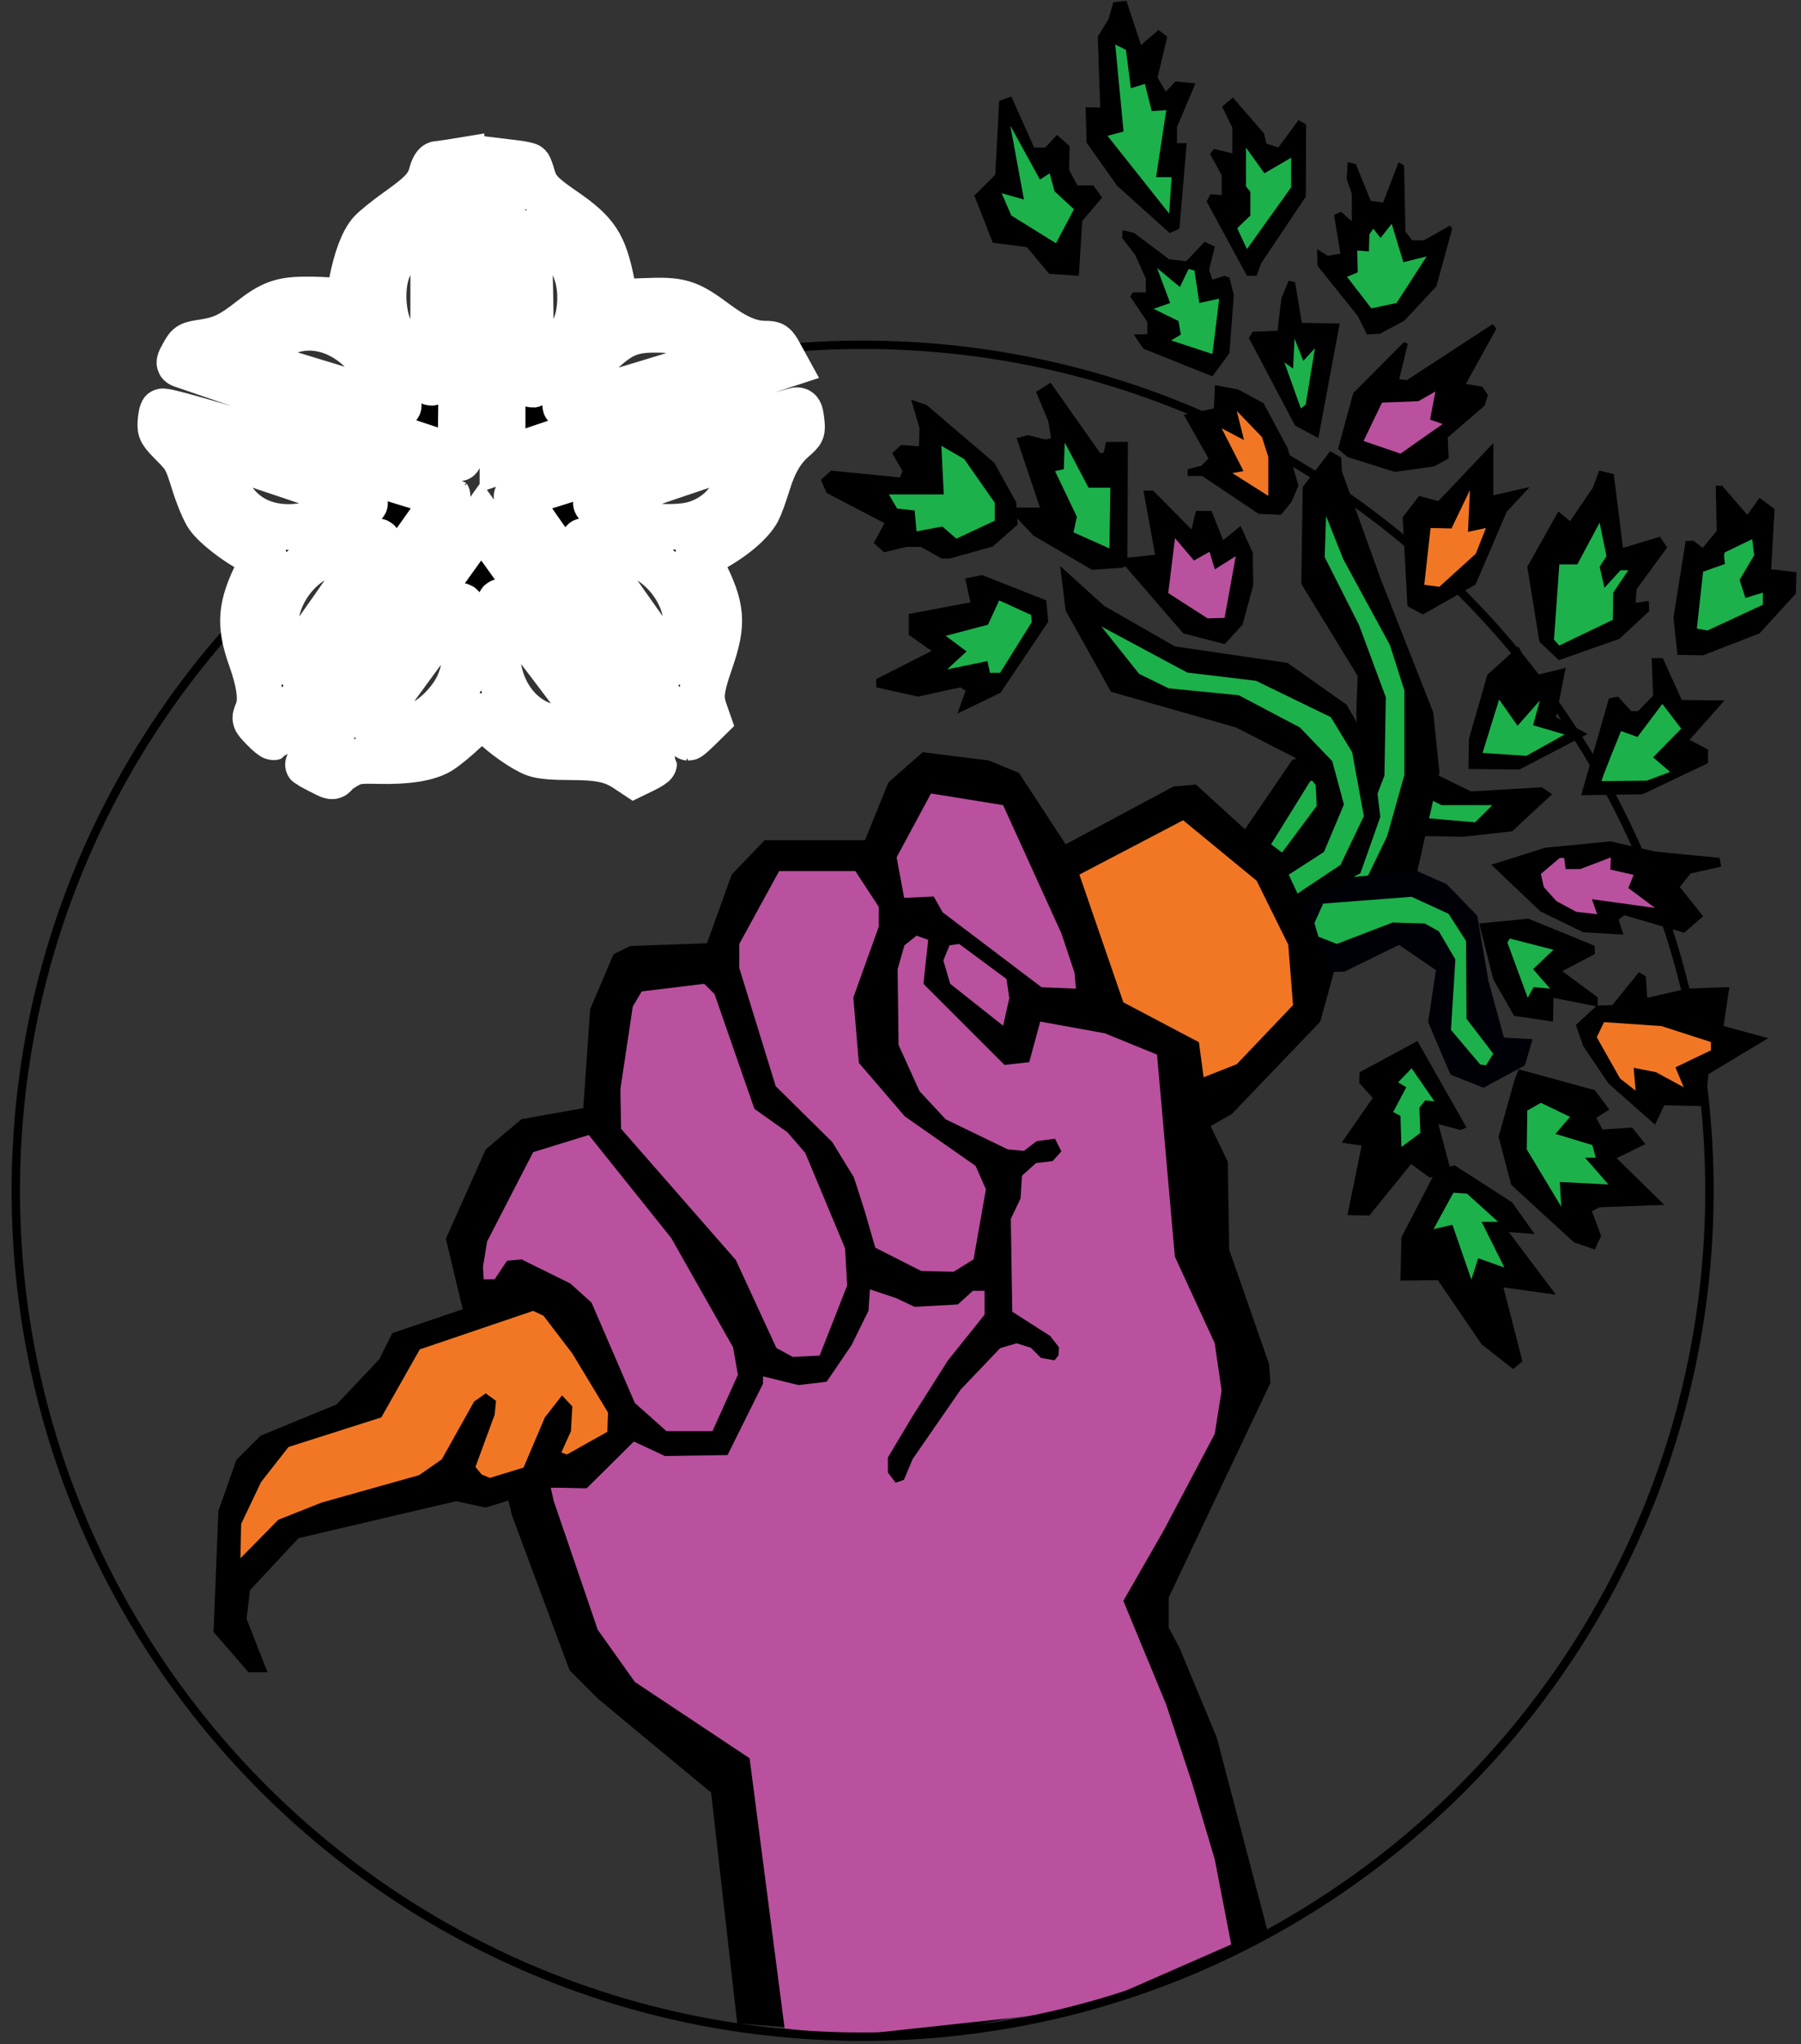 <?xml version="1.0" encoding="UTF-8" standalone="no"?>
<!DOCTYPE svg PUBLIC "-//W3C//DTD SVG 1.1//EN" "http://www.w3.org/Graphics/SVG/1.1/DTD/svg11.dtd">
<svg version="1.1" xmlns="http://www.w3.org/2000/svg" xmlns:xlink="http://www.w3.org/1999/xlink" preserveAspectRatio="xMidYMid meet" viewBox="0 0 393 446" width="393" height="446"><rect x="0" y="0" width="393" height="446" fill="#333333" stroke="none"/><defs><path d="M271.67 180.92L282.01 165.78L297.76 161.28L320.99 172.68L336.44 171.78L338.69 173.28L329.99 181.37L319.35 182.57L310.8 182.42L298.8 177.17L290.56 180.02L281.11 194.12L271.67 180.92Z" id="gbvVOjm0r"></path><path d="M277.36 184.22L279.76 186.02L287.56 175.52L297.61 173.13L311.4 178.52L321.89 179.42L325.64 175.67L314.55 175.67L299.1 167.88L285.91 170.43L277.36 184.22Z" id="agRFYoDzF"></path><path d="M287.26 209.56L309.15 190.67L314.1 168.48L312.75 155.43L301.35 126.5L292.81 102.81L292.66 99.81L290.26 98.46L284.26 106.26L283.96 127.4L296.26 147.49L295.96 155.58L296.86 170.73L292.66 184.67L279.76 193.97L287.26 209.56Z" id="f2zlGtC3aK"></path><path d="M289.36 112.55L293.11 122L303.3 140.74L306.45 150.64L306.45 169.08L302.7 182.42L298.06 192.02L285.31 201.91L283.36 196.66L295.06 187.52L302.1 169.23L302.4 152.13L296.56 136.39L289.06 121.55L289.36 112.55Z" id="k2Qxi2qpt"></path><path d="M289.48 212.1L293.4 211.99L305.28 206.16L313.34 211.67L311.64 223.02L316.52 234.47L323.73 237.33L332.74 232.45L334.43 226.73L328.18 226.41L324.79 214.01L322.35 199.8L315.67 192.91L309.2 190.05L291.07 191.74L283.44 195.24L281.74 200.86L284.39 208.28L289.48 212.1Z" id="c3PsojEBF"></path><path d="M324.26 232.45L325.85 229.91L320.01 222.28L319.91 205.31L316.09 199.38L308.03 195.67L288.74 197.15L286.83 201.39L287.68 204.36L291.71 205.95L303.9 201.28L310.9 201.5L313.97 203.19L317.58 209.34L316.62 224.71L322.98 232.24L324.26 232.45Z" id="a10cT5C7oc"></path><path d="M285.31 196.81L296.86 190.52L301.2 178.22L299.4 163.38L293.86 153.78L280.96 144.64L256.37 141.04L240.93 132.19L231.34 123.5L232.54 133.24L242.43 150.94L269.72 158.73L282.61 165.33L287.11 171.33L287.41 177.77L278.11 188.42L276.47 190.22L281.56 199.06L285.31 196.81Z" id="ag1P5AuA"></path><path d="M281.26 190.82L288.91 185.87L293.26 175.52L290.71 166.08L283.66 158.73L270.32 151.69L255.03 150.19L248.58 147.04L240.33 136.69L259.07 146.74L274.07 148.54L290.41 156.48L295.06 164.13L297.61 178.07L292.51 188.72L282.16 195.61L280.36 191.42L281.26 190.82Z" id="a3GrznQIx"></path><path d="M259.9 248.14L268.81 243.05L288.1 222.91L291.07 212.1L280.26 188.77L260.96 171.18L256.09 171.6L226.4 187.5L235.52 223.97L259.9 248.14Z" id="f3ALonrQAN"></path><path d="M232.39 192.47L258.17 178.97L274.22 192.17L281.11 206.11L282.16 219.3L269.87 232.2L259.97 236.1L240.18 220.5L232.39 192.47Z" id="bVOyJrSte"></path><path d="M160.87 441.5L155.17 391.12L130.58 370.73L124.29 364.44L111.69 330.55L97.3 270.28L105.99 250.79L113.79 244.19L127.28 241.79L128.78 220.2L133.88 208.21L137.48 206.41L154.27 205.81L159.67 190.82L166.87 183.32L188.76 183.32L193.85 170.73L201.35 164.13L215.74 165.93L222.34 168.63L232.54 184.22L235.53 190.82L245.13 218.7L261.62 227.4L264.02 245.39L267.92 253.49L268.22 272.68L276.91 297.57L277.21 301.77L255.03 348.54L255.03 355.14L257.42 359.64L265.52 379.13L276.62 421.41L251.73 433.7L200.45 444.5L160.87 441.5Z" id="c6DvjyUkvO"></path><path d="M105.54 279.13L107.94 279.13L110.64 275.08L113.79 274.78L124.44 280.03L129.08 284.22L138.53 306.11L145.43 312.26L155.47 312.26L161.02 299.97L159.97 293.97L146.48 270.13L128.48 247.64L116.34 251.39L106.29 270.88L105.39 276.43L105.54 279.13Z" id="c15rW01W7"></path><path d="M135.53 246.29L160.57 274.93L169.42 294.12L173.01 296.07L178.86 295.77L184.86 280.48L184.41 272.38L175.71 251.54L171.81 247.04L164.62 241.94L155.92 216.9L153.67 214.66L140.03 216.31L138.08 219.6L135.38 237.6L135.53 246.29Z" id="buZp8MaCQ"></path><path d="M170.01 190.07L161.32 205.96L161.32 211.21L169.27 237L181.6 249.17L186.32 256.87L188.61 263.98L191 272.23L201.05 277.33L208.1 277.48L212.44 274.78L215.14 259.48L212.89 254.39L197.45 243.59L187.41 231.9L186.21 217.65L191.75 202.21L191.75 197.86L186.66 190.07L170.01 190.07Z" id="a8E7V6QY9J"></path><path d="M197.3 195.91L195.65 187.07L203.15 173.13L218.89 175.67L231.64 203.71L234.48 212.26L234.78 215.71L227.29 215.41L205.7 199.06L203.75 195.61L197.3 195.91Z" id="m3x09RdfmE"></path><path d="M207.2 206.26L205.85 209.56L207.35 214.66L218.89 223.8L220.24 217.8L219.64 213.61L209.3 205.96L207.2 206.26Z" id="f1nZvRtyAJ"></path><path d="M202.55 205.06L201.5 214.66L219.19 232.35L224.59 231.75L226.99 222.9L241.08 225.45L252.48 230.1L256.37 274.18L265.07 293.07L266.57 303.41L265.07 312.86L253.98 333.85L245.13 349.29L254.43 371.78L260.12 389.02L265.07 405.67L268.67 424.26L235.83 438.65L184.71 444.2L171.21 442.55L163.57 383.63L138.53 366.98L130.43 355.59L120.81 327.44L120.17 324.58L128.02 324.69L138.3 314.51L145.09 317.69L158.76 317.48L166.5 301.89L166.5 300.3L174.24 302.21L180.39 301.47L185.8 293.52L189.51 285.99L189.83 281.33L195.55 283.24L199.58 285.14L209.01 284.61L212.3 281.64L214.85 281.64L214.85 286.84L206.79 296.91L198.94 309.31L193.75 318.01L193.75 321.29L195.44 323.52L197.25 322.88L199.16 318.33L209.65 303.17L218.24 294.15L221.84 293.09L224.92 294.05L227.14 296.27L230.11 296.81L230.96 295.74L231.07 293.94L229.16 291.5L220.89 286.2L220.57 265.95L222.69 261.5L223.01 256.52L226.08 253.76L229.69 253.34L231.6 251.22L230.22 248.46L226.19 248.99L223.43 251.11L219.93 250.79L206.36 244.22L200.64 238.07L196.08 228L195.87 211.46L197.35 206.27L200 204.15L202.55 205.06Z" id="a1ZHuvvNto"></path><path d="M58.37 364.87L54.23 364.87L46.6 356.07L47.66 329.67L51.58 318.54L56.88 313.24L73.42 306.45L82.75 296.59L85.61 290.87L110 282.6L115.51 281.75L123.46 286.52L134.06 304.97L136.29 310.16L138.3 314.51L128.02 324.69L120.17 324.58L105.97 328.93L99.5 327.55L65.15 335.61L54.55 346.95L53.81 353.21L58.37 364.87Z" id="b469jv51h"></path><path d="M52.47 340L52.62 332.5L56.97 323.36L62.96 315.71L83.21 309.26L91.6 294.42L116.34 286.02L118.59 287.07L124.89 295.32L132.68 308.21L132.53 312.41L123.69 317.36L122.49 316.91L124.59 312.26L124.89 306.86L122.64 304.46L118.89 309.26L114.24 320.21L106.89 322.46L105.09 321.71L103.75 320.06L107.94 308.66L108.24 305.66L105.99 304.01L103.45 305.81L96.4 318.41L91.45 321.86L70.16 327.85L60.72 331.6L52.47 340Z" id="ctNvApYuO"></path><path d="M373.02 259.81C373.02 361.74 290.29 444.38 188.24 444.38C86.18 444.38 3.45 361.74 3.45 259.81C3.45 157.87 86.18 75.23 188.24 75.23C290.29 75.23 373.02 157.87 373.02 259.81Z" id="fWuFtklKB"></path><path d="M228.31 131L228.73 135.66L218.34 151.14L208.91 155.7L210.71 150.71L209.55 149.97L200.32 151.99L191.2 149.97L191.2 148.17L203.29 142.02L198.31 138.52L198.31 133.96L211.77 131.42L210.61 126.22L214.32 125.48L228.31 131Z" id="l3EGq46viM"></path><path d="M222.06 114.46L216.65 119.23L207.21 121.88L205.52 121.88L200.96 119.33L197.78 119.33L192.9 120.5L190.67 118.49L193.01 114.14L180.39 107.57L179.12 104.7L181.35 102.69L196.4 104.17L196.93 102.79L194.7 98.87L196.61 97.07L200.53 97.39L200.64 93.36L198.84 87.21L202.23 88.38L216.97 100.99L221.74 109.58L222.06 114.46Z" id="a2dunMgzsw"></path><path d="M244.85 123.89L238.28 124.32L225.55 116.89L219.72 110.75L226.93 110.75L221.84 95.59L224.28 94.95L228.2 95.9L229.37 95.59L228.73 91.87L226.08 85.51L229.26 83.5L240.08 98.87L240.82 98.77L241.35 96.43L246.12 96.43L246.01 123.36L244.85 123.89Z" id="iAJ8Q5tRG"></path><path d="M267.22 140.54L258.21 138.2L244.11 121.88L252.06 121.03L249.51 107.04L251.63 107.04L260.01 115.52L260.96 111.49L264.36 111.49L266.9 117.85L270.72 114.77L273.37 120.61L273.47 127.71L271.14 136.3L267.22 140.54Z" id="b2cGtfv3"></path><path d="M279.52 112.34L274.64 112.12L262.34 103.86L259.16 103.86L259.16 102.37L262.13 101.63L263.72 100.04L258.31 90.5L264.89 89.12L265.1 84.03L270.19 84.98L275.7 87.95L281 97.81L283.33 105.98L281.85 109.47L279.52 112.34Z" id="b1Xetv3Zhl"></path><path d="M264.57 82.12L249.51 76.08L247.39 73L250.36 72.9L250.36 70.25L246.65 64.73L247.18 63.78L250.04 63.78L250.04 60.81L247.71 55.62L244.85 51.91L244.96 50.21L247.5 50.85L255.13 56.57L258.84 57L262.87 52.75L265.1 53.82L263.83 58.9L264.57 61.02L267.22 60.18L268.28 60.6L269.23 64.31L268.28 77.03L264.57 82.12Z" id="a1tptTPAU2"></path><path d="M287.68 95.59L282.59 92.83L272.52 73.75L273.37 72.37L278.77 72.16L279.62 65.05L281.21 61.24L282.59 61.55L284.08 70.46L292.34 70.57L287.68 95.59Z" id="a7e6KSTI3"></path><path d="M235.41 60.18L228.95 59.75L224.07 53.92L216.65 52.97L212.62 42.68L217.18 38.12L218.03 22.01L220.68 21.06L225.66 32.19L228.1 32.19L230.64 29.43L233.4 31.87L233.29 37.06L235.1 40.46L238.59 40.46L240.5 43.11L236.16 48.2L235.41 60.18Z" id="e3Bry9PT6g"></path><path d="M257.36 49.89L255.24 50.85L243.79 40.56L237.11 31.13L236.9 23.39L240.08 23.49L239.55 8.02L241.88 4.2L242.94 0.49L245.8 0.17L248.98 9.82L252.8 6.53L254.71 8.02L252.59 16.92L254.39 20L256.51 17.77L260.86 18.19L256.83 27.74L256.83 31.23L258.95 31.23L257.36 49.89Z" id="k1hi3YPVmi"></path><path d="M67.23 166.83C67.13 166.75 75.6 154.76 86.03 140.2C87.29 138.43 93.62 129.6 105 113.71C116.32 129.46 122.6 138.21 123.86 139.96C134.23 154.4 142.72 166.37 142.72 166.56C142.72 166.75 141.76 167.37 140.58 167.94C140.44 168.01 139.73 168.36 138.45 168.98C137.35 168.25 136.74 167.85 136.61 167.77C133.63 165.8 130.84 165.2 124.52 165.2C120.6 165.2 118.11 164.98 116.75 164.5C114.4 163.67 109.65 160.36 107.32 157.93C106.43 156.99 105.5 156.23 105.25 156.23C105.01 156.23 103.27 157.7 101.38 159.49C99.5 161.28 97.03 163.28 95.9 163.95C93.27 165.48 88.83 166.18 82.66 166.04C78.42 165.93 77.53 166.05 75.86 166.94C74.81 167.51 73.66 168.3 73.32 168.71C72.55 169.65 72.58 169.65 69.75 168.19C68.46 167.52 67.32 166.91 67.23 166.83ZM100.25 148.91C101.27 146.35 101.37 145.46 101.28 139.7C101.11 129.19 101.9 128.87 90.87 143.89C85.59 151.07 81.24 157.15 81.18 157.41C81.05 158.07 84.01 159 86.32 159.04C87.37 159.05 89.38 158.72 90.77 158.31C94.26 157.28 98.65 152.92 100.25 148.91ZM129.28 157.61C129.52 157.22 109.98 131.55 109.25 131.3C108.62 131.09 108.24 142.84 108.78 145.76C110.53 155.21 118.33 160.7 126.93 158.53C128.09 158.24 129.15 157.83 129.28 157.61ZM56.15 155.31C57.17 152.92 56.71 149.17 54.72 143.56C52.11 136.21 52.45 132.19 56.35 124.47C57.13 122.92 57.71 121.6 57.62 121.53C57.54 121.45 56.41 120.86 55.11 120.21C51.56 118.42 47.04 114.92 45.45 112.72C44.63 111.59 43.32 108.48 42.34 105.35C40.73 100.19 40.51 99.79 37.78 97.02C35.14 94.36 34.92 93.97 35.02 92.23C35.08 91.19 35.27 90.1 35.44 89.8C35.66 89.43 45.28 92.16 66.66 98.67C83.65 103.84 97.6 108.13 97.64 108.19C97.78 108.39 60.09 160.71 59.71 160.84C59.5 160.91 58.46 160.06 57.4 158.95C55.48 156.95 55.47 156.93 56.15 155.31ZM82.55 118.28C82.88 117.41 73.27 119.85 69.74 121.53C63.54 124.49 59.34 131.75 60.26 137.91C60.57 139.97 63.06 144.89 63.8 144.89C64.02 144.89 68.27 139.06 73.24 131.93C78.21 124.79 82.4 118.65 82.55 118.28ZM79.41 109.48C78.37 108.92 49.29 99.08 48.68 99.08C47.62 99.08 48.51 104.9 49.96 107.58C53.92 114.86 62.3 116.95 72.12 113.11C79.46 110.24 80.17 109.89 79.41 109.48ZM112.67 108.19C112.99 107.87 172.28 89.73 173.65 89.54C174.46 89.42 174.64 89.74 174.88 91.76C175.15 94.06 175.11 94.16 173.27 95.76C170.6 98.06 168.89 100.99 167.46 105.67C166.78 107.89 165.85 110.45 165.38 111.36C163.92 114.18 159.51 117.83 154.53 120.33C153.36 120.92 152.33 121.46 152.25 121.53C152.17 121.6 152.67 122.79 153.37 124.17C157.64 132.58 157.91 135.94 155.03 144.26C152.96 150.23 152.73 152.21 153.78 155.17C153.82 155.29 154.04 155.92 154.44 157.06C153.25 158.23 152.59 158.88 152.46 159.01C151.37 160.08 150.37 160.95 150.23 160.95C150.1 160.95 141.53 149.14 131.2 134.71C120.86 120.27 112.52 108.34 112.67 108.19ZM149.71 135C149.33 129.68 145.32 124.01 140.23 121.58C136.81 119.94 126.98 117.36 127.29 118.18C127.74 119.35 145.73 144.89 146.11 144.89C146.31 144.89 147 144.1 147.62 143.12C149.3 140.51 149.93 138.05 149.71 135ZM161.5 102.05C161.66 100.11 161.56 99.08 161.24 99.08C160.61 99.08 130.39 109.36 130.07 109.69C129.94 109.81 130.34 110.11 130.96 110.35C131.59 110.59 133.94 111.56 136.21 112.49C141.77 114.8 143.3 115.13 147.48 114.94C150.12 114.81 151.76 114.44 153.71 113.52C158.23 111.38 161.09 107.17 161.5 102.05ZM109.66 67.85L109.66 35.25C111.29 35.45 112.19 35.56 112.38 35.58C113.87 35.76 115.22 36.04 115.37 36.2C115.52 36.37 115.89 37.38 116.19 38.45C116.98 41.22 118.15 42.49 122.88 45.74C130.11 50.69 131.82 53.27 133.52 61.87C133.58 62.14 133.85 63.49 134.33 65.94C138.07 65.78 140.15 65.69 140.56 65.68C148.4 65.35 150.11 65.85 156.04 70.27C160.56 73.64 163.69 74.99 166.98 75C168.82 75.01 169 75.14 170.19 77.29C170.27 77.44 170.69 78.2 171.44 79.57C170.12 80 169.39 80.25 169.24 80.3C168.03 80.7 154.13 85.4 138.35 90.74C136.44 91.38 126.87 94.62 109.66 100.44L109.66 67.85ZM154.67 79.26C155.37 78.62 151.96 74.87 149.33 73.39C146.98 72.07 146.35 71.93 142.72 71.94C138.01 71.95 135.59 72.91 131.9 76.23C129.94 77.99 123.36 87.4 123.36 88.44C123.36 88.91 123.84 88.78 140.12 83.88C147.91 81.53 154.46 79.46 154.67 79.26ZM126.56 66.24C126.82 62.17 125.89 58.55 123.85 55.73C122.3 53.59 118.12 50.92 116.32 50.91C116.24 50.91 115.86 50.91 115.18 50.91C115.37 54.35 115.47 56.27 115.49 56.65C115.66 59.81 115.8 67.25 115.8 73.18C115.8 79.11 115.96 83.96 116.15 83.94C116.35 83.92 118.21 81.81 120.29 79.24C124.93 73.5 126.27 70.72 126.56 66.24ZM39.67 79.6C38.93 79.32 38.97 79.1 40.01 77.23C41.14 75.21 41.24 75.15 44.49 74.65C48.38 74.05 50.46 73.05 54.59 69.8C59.11 66.25 61.37 65.41 66.45 65.36C68.79 65.33 71.87 65.47 73.3 65.66C73.47 65.68 74.34 65.79 75.89 66C76.38 63.48 76.65 62.09 76.71 61.81C77.75 56.43 79.18 52.65 80.89 50.7C81.63 49.86 84.27 47.73 86.74 45.97C92.01 42.24 93.44 40.68 94.19 37.86C94.53 36.58 95.02 35.78 95.47 35.77C95.87 35.75 97.21 35.57 98.44 35.37C98.59 35.34 99.34 35.22 100.69 35C100.69 54.51 100.69 65.35 100.69 67.51C100.69 93.23 100.56 100.02 100.1 100C99.77 99.98 86.22 95.45 69.99 89.94C53.76 84.42 40.11 79.77 39.67 79.6ZM78.48 76.21C71.86 70.02 63.15 69.92 57.49 75.97C56.31 77.23 55.35 78.47 55.35 78.73C55.35 78.99 56.78 79.64 58.54 80.16C60.29 80.69 67.25 82.8 74 84.87C87.26 88.91 86.99 88.84 86.99 88.38C86.99 87.38 80.49 78.09 78.48 76.21ZM94.55 50.37C93.91 50.57 93.56 50.68 93.49 50.7C89.32 51.99 86.06 54.99 84.6 58.88C83.18 62.66 83.44 68.52 85.18 72.16C86.4 74.72 93.34 83.5 94.14 83.5C94.36 83.5 94.55 76.04 94.55 66.93C94.55 66.93 94.55 61.41 94.55 50.37Z" id="a18NJ1G8Rb"></path><mask id="maskb77UmZNRnm" x="25" y="25" width="160" height="154.36" maskUnits="userSpaceOnUse"><rect x="25" y="25" width="160" height="154.36" fill="white"></rect><use xlink:href="#a18NJ1G8Rb" opacity="1" fill="black"></use></mask><path d="M274.22 60.18L272.1 60.18L263.3 43.96L264.14 42.37L266.58 42.58L266.58 38.23L264.04 33.57L264.89 32.51L268.91 33.46L268.91 27.84L266.69 23.28L269.02 21.27L275.81 29.11L276.34 31.34L278.94 32.19L283.36 26.19L285.01 27.17L284.94 42.91L275.19 57.45L274.22 60.18Z" id="bn8vk1SKC"></path><path d="M298.28 72.97L296.26 68.92L287.48 57.98L287.41 54.38L289.74 55.8L292.51 55.36L291.09 46.88L292.66 46.21L294.98 48.31L294.98 42.24L293.86 39.09L294.08 35.34L295.88 35.86L299.11 43.81L301.81 44.19L305.18 35.41L306.38 36.09L306.68 50.56L308.18 52.43L310.73 52.43L316.42 49.21L316.87 49.96L313.43 62.48L306.45 69.97L301.13 72.82L298.28 72.97Z" id="a29iXmcci"></path><path d="M291.98 97.94L295.28 85.79L306.38 74.62L307.2 75L305.33 82.72L306.98 82.94L325.72 70.72L326.54 71.7L319.87 83.77L323.47 84.37L324.67 86.17L323.99 88.49L315.9 95.46L316.12 100.03L312.97 101.76L304.35 102.96L294.08 99.73L291.98 97.94Z" id="b5sRD82v7Q"></path><path d="M310.5 134.07L307.13 132.27L306.08 112.85L309.67 108.21L313.87 109.33L325.87 96.66L325.87 108.06L333.81 106.26L328.79 111.65L321.97 127.55L310.5 134.07Z" id="eLLVPlg12"></path><path d="M340.16 144.04L335.92 140.01L333.27 123.68L340.05 111.59L342.6 113.71L347.58 106.4L348.96 102.69L352.14 103.43L354.15 119.55L362.21 117.11L363.8 119.44L357.12 128.56L356.91 131.53L359.77 131.1L359.88 133.33L353.41 139.37L340.16 144.04Z" id="a6ITmhQBv"></path><path d="M366.03 142.87L365.18 134.71L367.83 118.06L369.52 117.96L371.54 119.55L374.61 115.83L374.4 105.98L375.78 105.98L381.29 112.34L383.94 108.63L387.23 111.06L386.49 124.21L392 124.85L391.89 129.51L383.94 138.2L371.64 142.98L366.03 142.87Z" id="b52IsixXOS"></path><path d="M345.03 173.51L351.08 152.41L353.09 151.99L355.95 155.17L357.44 155.17L360.73 151.77L360.41 143.61L362.85 143.61L366.98 152.73L376.31 152.83L368.68 161.42L372.71 163.54L372.71 166.51L358.39 173.3L345.03 173.51Z" id="c2PMfEFSDy"></path><path d="M320.44 167.78L320.54 161.21L324.57 147.22L331.36 141.07L334.64 147.43L341.64 145.73L339.52 156.44L346.41 160.15L331.57 167.89L320.44 167.78Z" id="c7KNs6DuW"></path><path d="M325.42 188.67L336.13 198.85L345.46 203.4L354.26 203.93L353.2 200.65L354.47 199.69L367.51 203.51L371.64 199.91L366.56 193.55L368.89 190.58L375.57 189.09L375.25 187.18L361.26 185.81L351.4 183.58L337.19 184.96L325.42 188.67Z" id="c1Lf0iO7AO"></path><path d="M309.31 227.15L296.69 233.94L296.59 236.27L299.55 239.56L292.77 249.31L297.12 249.95L294.04 265.11L298.81 265.21L307.93 253.97L311.96 256.94L316.73 255.99L313.87 245.28L318.74 246.55L320.01 246.02L309.31 227.15Z" id="aw04t8cf"></path><path d="M313.55 255.03L305.81 269.98L305.6 279.42L313.76 279.31L323.3 293.31L330.19 298.71L332.21 297.02L328.07 280.9L339.52 282.49L329.24 268.82L334.86 269.24L329.98 262.35L317.47 254.29L313.55 255.03Z" id="b1zEZXrSAN"></path><path d="M330.4 235.95L327.01 248.04L329.77 258.53L343.44 271.04L348 272.63L349.38 269.66L347.37 264.26L349.06 263.41L363.16 262.88L352.77 252.7L359.03 249.63L356.17 246.02L349.7 246.45L348.32 243.9L351.18 242.1L348 237.86L331.36 233.3L330.4 235.95Z" id="gsVW8Bt3C"></path><path d="M348.43 219.41L343.87 223.65L345.46 228.21L350.97 236.38L361.15 245.39L363.16 241.15L372.07 241.36L372.81 234.36L385.85 226.52L376.1 223.87L377.37 215.38L368.15 215.7L359.45 217.72L359.14 213.05L357.65 212.1L351.82 219.31L348.43 219.41Z" id="a2mKRrxKz6"></path><path d="M322.77 201.5L325.85 213.69L330.4 221.64L338.89 222.91L338.99 217.72L348.64 219.63L348.64 217.61L340.9 211.89L348 208.18L348 206.37L333.48 200.44L322.77 201.5Z" id="a63poIAN49"></path><path d="M225.13 135.77L218.24 146.79L216.01 146.79L215.48 144.25L206.68 146.05L210.92 142.13L206.36 138.73L215.59 136.3L218.03 131L225.02 134.18L225.13 135.77Z" id="c1Je1D8x1J"></path><path d="M217.07 109.69L217.07 113.61L208.7 117.53L205.62 114.88L200 115.94L199.58 111.38L195.76 110.96L193.96 107.88L205.94 107.88L205.41 97.28L210.39 100.14L217.07 109.69Z" id="a7XGmB0P37"></path><path d="M242.09 119.65L234.25 116.15L234.99 112.76L230.22 102.79L232.13 102.37L232.34 96.54L237.53 106.4L242.3 106.4L242.09 119.65Z" id="b5uCO9ZEx"></path><path d="M264.57 77.24L255.56 74.28L257.68 73L257.15 70.04L251.74 67.39L255.34 66.11L252.48 58.48L257.46 62.61L259.37 58.69L260.64 59.01L261.71 66.11L266.05 65.16L264.57 77.24Z" id="c4aLCVZj4"></path><path d="M230.43 53.07L220.68 47.03L218.56 42.15L223.43 43.53L220.47 27.42L226.93 39.18L229.05 37.81L230.11 41.73L234.35 45.65L230.43 53.07Z" id="b1ImNi6MCm"></path><path d="M255.13 46.61L241.67 29.64L245.17 28.69L243.36 9.71L245.7 10.88L246.76 19.25L249.83 18.3L251.32 24.24L254.5 24.02L252.27 38.65L255.66 38.65L255.13 46.61Z" id="acPZIgfNg"></path><path d="M272.1 54.35L269.97 49.79L272.84 47.03L272.84 41.84L271.88 40.67L271.88 32.19L275.91 37.81L281.74 34.41L281.74 40.88L272.1 54.35Z" id="b5zilj6efF"></path><path d="M283.86 89.12L280.26 79.05L282.17 80.43L282.48 73.85L284.39 78.73L286.94 75.97L284.92 88.27L283.86 89.12Z" id="bLOo0ASx"></path><path d="M299.24 67.28L293.93 60.39L296.27 59.43L296.16 54.66L298.71 54.87L298.81 51.16L299.66 49.89L301.25 51.91L303.69 48.83L306.23 57.21L311.32 55.94L304.75 66.11L299.24 67.28Z" id="d3eeAzQej"></path><path d="M339.1 139.58L340.26 123.15L344.19 123.15L349.06 114.03L350.55 121.35L349.06 123.68L350.12 128.24L353.62 124.42L355.32 124.42L352.03 129.3L351.93 135.24L340.26 140.85L339.1 139.58Z" id="b2mtAXDcQq"></path><path d="M370.27 137.14L371.64 124.74C374.51 123.72 376.1 123.16 376.42 123.04C376.42 123.04 375.99 120.71 376.42 120.5C376.84 120.29 382.35 117.64 382.35 117.64C382.38 117.87 382.52 119.04 382.78 121.14L379.6 126.54L380.87 130.47L384.68 129.3L384.68 131.95L372.6 137.57L370.27 137.14Z" id="aoLjz7qIP"></path><path d="M323.51 164.28L327.12 152.62L331.15 158.35L336.02 152.83L334.54 158.24L341.43 160.26L333.05 164.92L323.51 164.28Z" id="bv6N1z9HS"></path><path d="M349.49 170.43C349.49 169.8 353.73 159.51 353.73 159.51C353.97 159.6 355.17 160.02 357.33 160.79L362.74 153.58L366.87 158.98L360.73 165.24L364.44 168.42L359.35 170.33C354.09 170.38 350.8 170.42 349.49 170.43Z" id="b14l0BypaL"></path><path d="M333.37 217.72L328.92 205.63L329.45 204.78L338.99 207.22L334.54 211.46L338.25 215.7L334.65 215.38L333.37 217.72Z" id="bT0Frm5R5"></path><path d="M308.03 233.09L305.07 236.16L306.87 237.22L304.01 242.63L305.6 243.48L305.81 250.26L309.94 247.19L309.73 241.68L311 240.09L313.02 240.3L308.03 233.09Z" id="d14FC69uhc"></path><path d="M333.27 242.31L333.16 250.79L340.69 263.3L340.37 257.9L350.97 258.43L345.88 252.6L348.22 252.6L347.47 249.84L339.42 247.4L342.6 243.69L336.24 240.62L333.27 242.31Z" id="a5xlVYzKTr"></path><path d="M317.15 260.23L312.81 268.18L316.94 267.23L321.07 279.21L322.56 274.54L328.28 276.56L323.3 266.59L326.91 266.59L320.12 260.44L317.15 260.23Z" id="f8OYM7lkT"></path><path d="M350.02 223.02L348.43 226.3L353.52 235.32L356.91 237.97L356.48 232.98L361.36 233.94L367.4 237.22L365.6 232.88L373.34 229.17L373.34 227.36L362.53 223.87L350.02 223.02Z" id="d3PIuaScGr"></path><path d="M336.24 190.68L336.87 193.54L339.63 196.62L343.97 198.95L348.53 199.48L347.37 196.2L361.15 198.1L355.32 193.76L356.48 190.89L351.4 189.73L351.5 187.08L344.82 189.62L341.64 189.62L341.32 187.18L340.37 187.18L336.24 190.68Z" id="azyE9tkxE"></path><path d="M310.79 127.6L312.17 115.2L316.73 115.3L320.76 106.93L320.33 116.05L324.25 115.2L322.03 120.82L314.08 128.03L310.79 127.6Z" id="c1s0H7fHqY"></path><path d="M267.22 134.81L263.51 134.92L254.92 129.4L256.4 117.42L260.54 122.3L263.93 120.39L265.1 124.21L269.66 121.35L267.22 134.81Z" id="a8GCzwHufS"></path><path d="M276.76 108.2L268.91 103.22L271.35 102.79L266.58 93.46L271.46 96.01L269.87 89.65L275.38 95.37L276.76 99.72L276.76 108.2Z" id="ecSALFV7u"></path><path d="M297.54 96.22L301.57 87.85L309.52 87.53L313.23 85.41L312.06 91.56L314.82 92.51L305.6 98.98L297.54 96.22Z" id="b56giRI4E"></path></defs><g><g><g><use xlink:href="#gbvVOjm0r" opacity="1" fill="#000000" fill-opacity="1"></use><g><use xlink:href="#gbvVOjm0r" opacity="1" fill-opacity="0" stroke="#000000" stroke-width="0.05" stroke-opacity="0"></use></g></g><g><use xlink:href="#agRFYoDzF" opacity="1" fill="#1cb14b" fill-opacity="1"></use><g><use xlink:href="#agRFYoDzF" opacity="1" fill-opacity="0" stroke="#000000" stroke-width="0.16" stroke-opacity="0"></use></g></g><g><use xlink:href="#f2zlGtC3aK" opacity="1" fill="#000000" fill-opacity="1"></use><g><use xlink:href="#f2zlGtC3aK" opacity="1" fill-opacity="0" stroke="#000000" stroke-width="0.05" stroke-opacity="0"></use></g></g><g><use xlink:href="#k2Qxi2qpt" opacity="1" fill="#1cb14b" fill-opacity="1"></use><g><use xlink:href="#k2Qxi2qpt" opacity="1" fill-opacity="0" stroke="#000000" stroke-width="0.05" stroke-opacity="0"></use></g></g><g><use xlink:href="#c3PsojEBF" opacity="1" fill="#000007" fill-opacity="1"></use><g><use xlink:href="#c3PsojEBF" opacity="1" fill-opacity="0" stroke="#000000" stroke-width="0.05" stroke-opacity="0"></use></g></g><g><use xlink:href="#a10cT5C7oc" opacity="1" fill="#1cb14b" fill-opacity="1"></use><g><use xlink:href="#a10cT5C7oc" opacity="1" fill-opacity="0" stroke="#000000" stroke-width="0.05" stroke-opacity="0"></use></g></g><g><use xlink:href="#ag1P5AuA" opacity="1" fill="#000000" fill-opacity="1"></use><g><use xlink:href="#ag1P5AuA" opacity="1" fill-opacity="0" stroke="#000000" stroke-width="0.05" stroke-opacity="0"></use></g></g><g><use xlink:href="#a3GrznQIx" opacity="1" fill="#1cb14b" fill-opacity="1"></use><g><use xlink:href="#a3GrznQIx" opacity="1" fill-opacity="0" stroke="#000000" stroke-width="0.05" stroke-opacity="0"></use></g></g><g><use xlink:href="#f3ALonrQAN" opacity="1" fill="#000000" fill-opacity="1"></use><g><use xlink:href="#f3ALonrQAN" opacity="1" fill-opacity="0" stroke="#000000" stroke-width="0.39" stroke-opacity="0"></use></g></g><g><use xlink:href="#bVOyJrSte" opacity="1" fill="#f27725" fill-opacity="1"></use><g><use xlink:href="#bVOyJrSte" opacity="1" fill-opacity="0" stroke="#000000" stroke-width="0.39" stroke-opacity="0"></use></g></g><g><use xlink:href="#c6DvjyUkvO" opacity="1" fill="#000000" fill-opacity="1"></use><g><use xlink:href="#c6DvjyUkvO" opacity="1" fill-opacity="0" stroke="#000000" stroke-width="0.39" stroke-opacity="0"></use></g></g><g><use xlink:href="#c15rW01W7" opacity="1" fill="#b9519e" fill-opacity="1"></use><g><use xlink:href="#c15rW01W7" opacity="1" fill-opacity="0" stroke="#000000" stroke-width="0.16" stroke-opacity="0"></use></g></g><g><use xlink:href="#buZp8MaCQ" opacity="1" fill="#b9519e" fill-opacity="1"></use><g><use xlink:href="#buZp8MaCQ" opacity="1" fill-opacity="0" stroke="#000000" stroke-width="0.16" stroke-opacity="0"></use></g></g><g><use xlink:href="#a8E7V6QY9J" opacity="1" fill="#b9519e" fill-opacity="1"></use><g><use xlink:href="#a8E7V6QY9J" opacity="1" fill-opacity="0" stroke="#000000" stroke-width="0.16" stroke-opacity="0"></use></g></g><g><use xlink:href="#m3x09RdfmE" opacity="1" fill="#b9519e" fill-opacity="1"></use><g><use xlink:href="#m3x09RdfmE" opacity="1" fill-opacity="0" stroke="#000000" stroke-width="0.16" stroke-opacity="0"></use></g></g><g><use xlink:href="#f1nZvRtyAJ" opacity="1" fill="#b9519e" fill-opacity="1"></use><g><use xlink:href="#f1nZvRtyAJ" opacity="1" fill-opacity="0" stroke="#000000" stroke-width="0.16" stroke-opacity="0"></use></g></g><g><use xlink:href="#a1ZHuvvNto" opacity="1" fill="#b9519e" fill-opacity="1"></use><g><use xlink:href="#a1ZHuvvNto" opacity="1" fill-opacity="0" stroke="#000000" stroke-width="0.16" stroke-opacity="0"></use></g></g><g><use xlink:href="#b469jv51h" opacity="1" fill="#000000" fill-opacity="1"></use><g><use xlink:href="#b469jv51h" opacity="1" fill-opacity="0" stroke="#000000" stroke-width="0.39" stroke-opacity="0"></use></g></g><g><use xlink:href="#ctNvApYuO" opacity="1" fill="#f27725" fill-opacity="1"></use><g><use xlink:href="#ctNvApYuO" opacity="1" fill-opacity="0" stroke="#000000" stroke-width="0.39" stroke-opacity="0"></use></g></g><g><use xlink:href="#fWuFtklKB" opacity="1" fill="#000000" fill-opacity="0"></use><g><use xlink:href="#fWuFtklKB" opacity="1" fill-opacity="0" stroke="#000000" stroke-width="1.83" stroke-opacity="1"></use></g></g><g><use xlink:href="#l3EGq46viM" opacity="1" fill="#000000" fill-opacity="1"></use><g><use xlink:href="#l3EGq46viM" opacity="1" fill-opacity="0" stroke="#000000" stroke-width="0.16" stroke-opacity="0"></use></g></g><g><use xlink:href="#a2dunMgzsw" opacity="1" fill="#000000" fill-opacity="1"></use><g><use xlink:href="#a2dunMgzsw" opacity="1" fill-opacity="0" stroke="#000000" stroke-width="0.16" stroke-opacity="0"></use></g></g><g><use xlink:href="#iAJ8Q5tRG" opacity="1" fill="#000000" fill-opacity="1"></use><g><use xlink:href="#iAJ8Q5tRG" opacity="1" fill-opacity="0" stroke="#000000" stroke-width="0.16" stroke-opacity="0"></use></g></g><g><use xlink:href="#b2cGtfv3" opacity="1" fill="#000000" fill-opacity="1"></use><g><use xlink:href="#b2cGtfv3" opacity="1" fill-opacity="0" stroke="#000000" stroke-width="0.16" stroke-opacity="0"></use></g></g><g><use xlink:href="#b1Xetv3Zhl" opacity="1" fill="#000000" fill-opacity="1"></use><g><use xlink:href="#b1Xetv3Zhl" opacity="1" fill-opacity="0" stroke="#000000" stroke-width="0.16" stroke-opacity="0"></use></g></g><g><use xlink:href="#a1tptTPAU2" opacity="1" fill="#000000" fill-opacity="1"></use><g><use xlink:href="#a1tptTPAU2" opacity="1" fill-opacity="0" stroke="#000000" stroke-width="0.16" stroke-opacity="0"></use></g></g><g><use xlink:href="#a7e6KSTI3" opacity="1" fill="#000000" fill-opacity="1"></use><g><use xlink:href="#a7e6KSTI3" opacity="1" fill-opacity="0" stroke="#000000" stroke-width="0.16" stroke-opacity="0"></use></g></g><g><use xlink:href="#e3Bry9PT6g" opacity="1" fill="#000000" fill-opacity="1"></use><g><use xlink:href="#e3Bry9PT6g" opacity="1" fill-opacity="0" stroke="#000000" stroke-width="0.16" stroke-opacity="0"></use></g></g><g><use xlink:href="#k1hi3YPVmi" opacity="1" fill="#000000" fill-opacity="1"></use><g><use xlink:href="#k1hi3YPVmi" opacity="1" fill-opacity="0" stroke="#000000" stroke-width="0.16" stroke-opacity="0"></use></g></g><g><use xlink:href="#a18NJ1G8Rb" opacity="1" fill="#000000" fill-opacity="1"></use><g mask="url(#maskb77UmZNRnm)"><use xlink:href="#a18NJ1G8Rb" opacity="1" fill-opacity="0" stroke="#ffffff" stroke-width="10" stroke-opacity="1"></use></g></g><g><use xlink:href="#bn8vk1SKC" opacity="1" fill="#000000" fill-opacity="1"></use><g><use xlink:href="#bn8vk1SKC" opacity="1" fill-opacity="0" stroke="#000000" stroke-width="0.16" stroke-opacity="0"></use></g></g><g><use xlink:href="#a29iXmcci" opacity="1" fill="#000000" fill-opacity="1"></use><g><use xlink:href="#a29iXmcci" opacity="1" fill-opacity="0" stroke="#000000" stroke-width="0.16" stroke-opacity="0"></use></g></g><g><use xlink:href="#b5sRD82v7Q" opacity="1" fill="#000000" fill-opacity="1"></use><g><use xlink:href="#b5sRD82v7Q" opacity="1" fill-opacity="0" stroke="#000000" stroke-width="0.16" stroke-opacity="0"></use></g></g><g><use xlink:href="#eLLVPlg12" opacity="1" fill="#000000" fill-opacity="1"></use><g><use xlink:href="#eLLVPlg12" opacity="1" fill-opacity="0" stroke="#000000" stroke-width="0.16" stroke-opacity="0"></use></g></g><g><use xlink:href="#a6ITmhQBv" opacity="1" fill="#000000" fill-opacity="1"></use><g><use xlink:href="#a6ITmhQBv" opacity="1" fill-opacity="0" stroke="#000000" stroke-width="0.16" stroke-opacity="0"></use></g></g><g><use xlink:href="#b52IsixXOS" opacity="1" fill="#000000" fill-opacity="1"></use><g><use xlink:href="#b52IsixXOS" opacity="1" fill-opacity="0" stroke="#000000" stroke-width="0.16" stroke-opacity="0"></use></g></g><g><use xlink:href="#c2PMfEFSDy" opacity="1" fill="#000000" fill-opacity="1"></use><g><use xlink:href="#c2PMfEFSDy" opacity="1" fill-opacity="0" stroke="#000000" stroke-width="0.16" stroke-opacity="0"></use></g></g><g><use xlink:href="#c7KNs6DuW" opacity="1" fill="#000000" fill-opacity="1"></use><g><use xlink:href="#c7KNs6DuW" opacity="1" fill-opacity="0" stroke="#000000" stroke-width="0.16" stroke-opacity="0"></use></g></g><g><use xlink:href="#c1Lf0iO7AO" opacity="1" fill="#000000" fill-opacity="1"></use><g><use xlink:href="#c1Lf0iO7AO" opacity="1" fill-opacity="0" stroke="#000000" stroke-width="0.16" stroke-opacity="0"></use></g></g><g><use xlink:href="#aw04t8cf" opacity="1" fill="#000000" fill-opacity="1"></use><g><use xlink:href="#aw04t8cf" opacity="1" fill-opacity="0" stroke="#000000" stroke-width="0.16" stroke-opacity="0"></use></g></g><g><use xlink:href="#b1zEZXrSAN" opacity="1" fill="#000000" fill-opacity="1"></use><g><use xlink:href="#b1zEZXrSAN" opacity="1" fill-opacity="0" stroke="#000000" stroke-width="0.16" stroke-opacity="0"></use></g></g><g><use xlink:href="#gsVW8Bt3C" opacity="1" fill="#000000" fill-opacity="1"></use><g><use xlink:href="#gsVW8Bt3C" opacity="1" fill-opacity="0" stroke="#000000" stroke-width="0.16" stroke-opacity="0"></use></g></g><g><use xlink:href="#a2mKRrxKz6" opacity="1" fill="#000000" fill-opacity="1"></use><g><use xlink:href="#a2mKRrxKz6" opacity="1" fill-opacity="0" stroke="#000000" stroke-width="0.16" stroke-opacity="0"></use></g></g><g><use xlink:href="#a63poIAN49" opacity="1" fill="#000000" fill-opacity="1"></use><g><use xlink:href="#a63poIAN49" opacity="1" fill-opacity="0" stroke="#000000" stroke-width="0.16" stroke-opacity="0"></use></g></g><g><use xlink:href="#c1Je1D8x1J" opacity="1" fill="#1cb14b" fill-opacity="1"></use><g><use xlink:href="#c1Je1D8x1J" opacity="1" fill-opacity="0" stroke="#000000" stroke-width="0.05" stroke-opacity="0"></use></g></g><g><use xlink:href="#a7XGmB0P37" opacity="1" fill="#1cb14b" fill-opacity="1"></use><g><use xlink:href="#a7XGmB0P37" opacity="1" fill-opacity="0" stroke="#000000" stroke-width="0.05" stroke-opacity="0"></use></g></g><g><use xlink:href="#b5uCO9ZEx" opacity="1" fill="#1cb14b" fill-opacity="1"></use><g><use xlink:href="#b5uCO9ZEx" opacity="1" fill-opacity="0" stroke="#000000" stroke-width="0.05" stroke-opacity="0"></use></g></g><g><use xlink:href="#c4aLCVZj4" opacity="1" fill="#1cb14b" fill-opacity="1"></use><g><use xlink:href="#c4aLCVZj4" opacity="1" fill-opacity="0" stroke="#000000" stroke-width="0.05" stroke-opacity="0"></use></g></g><g><use xlink:href="#b1ImNi6MCm" opacity="1" fill="#1cb14b" fill-opacity="1"></use><g><use xlink:href="#b1ImNi6MCm" opacity="1" fill-opacity="0" stroke="#000000" stroke-width="0.05" stroke-opacity="0"></use></g></g><g><use xlink:href="#acPZIgfNg" opacity="1" fill="#1cb14b" fill-opacity="1"></use><g><use xlink:href="#acPZIgfNg" opacity="1" fill-opacity="0" stroke="#000000" stroke-width="0.05" stroke-opacity="0"></use></g></g><g><use xlink:href="#b5zilj6efF" opacity="1" fill="#1cb14b" fill-opacity="1"></use><g><use xlink:href="#b5zilj6efF" opacity="1" fill-opacity="0" stroke="#000000" stroke-width="0.05" stroke-opacity="0"></use></g></g><g><use xlink:href="#bLOo0ASx" opacity="1" fill="#1cb14b" fill-opacity="1"></use><g><use xlink:href="#bLOo0ASx" opacity="1" fill-opacity="0" stroke="#000000" stroke-width="0.05" stroke-opacity="0"></use></g></g><g><use xlink:href="#d3eeAzQej" opacity="1" fill="#1cb14b" fill-opacity="1"></use><g><use xlink:href="#d3eeAzQej" opacity="1" fill-opacity="0" stroke="#000000" stroke-width="0.05" stroke-opacity="0"></use></g></g><g><use xlink:href="#b2mtAXDcQq" opacity="1" fill="#1cb14b" fill-opacity="1"></use><g><use xlink:href="#b2mtAXDcQq" opacity="1" fill-opacity="0" stroke="#000000" stroke-width="0.05" stroke-opacity="0"></use></g></g><g><use xlink:href="#aoLjz7qIP" opacity="1" fill="#1cb14b" fill-opacity="1"></use><g><use xlink:href="#aoLjz7qIP" opacity="1" fill-opacity="0" stroke="#000000" stroke-width="0.05" stroke-opacity="0"></use></g></g><g><use xlink:href="#bv6N1z9HS" opacity="1" fill="#1cb14b" fill-opacity="1"></use><g><use xlink:href="#bv6N1z9HS" opacity="1" fill-opacity="0" stroke="#000000" stroke-width="0.05" stroke-opacity="0"></use></g></g><g><use xlink:href="#b14l0BypaL" opacity="1" fill="#1cb14b" fill-opacity="1"></use><g><use xlink:href="#b14l0BypaL" opacity="1" fill-opacity="0" stroke="#000000" stroke-width="0.05" stroke-opacity="0"></use></g></g><g><use xlink:href="#bT0Frm5R5" opacity="1" fill="#1cb14b" fill-opacity="1"></use><g><use xlink:href="#bT0Frm5R5" opacity="1" fill-opacity="0" stroke="#000000" stroke-width="0.05" stroke-opacity="0"></use></g></g><g><use xlink:href="#d14FC69uhc" opacity="1" fill="#1cb14b" fill-opacity="1"></use><g><use xlink:href="#d14FC69uhc" opacity="1" fill-opacity="0" stroke="#000000" stroke-width="0.05" stroke-opacity="0"></use></g></g><g><use xlink:href="#a5xlVYzKTr" opacity="1" fill="#1cb14b" fill-opacity="1"></use><g><use xlink:href="#a5xlVYzKTr" opacity="1" fill-opacity="0" stroke="#000000" stroke-width="0.05" stroke-opacity="0"></use></g></g><g><use xlink:href="#f8OYM7lkT" opacity="1" fill="#1cb14b" fill-opacity="1"></use><g><use xlink:href="#f8OYM7lkT" opacity="1" fill-opacity="0" stroke="#000000" stroke-width="0.05" stroke-opacity="0"></use></g></g><g><use xlink:href="#d3PIuaScGr" opacity="1" fill="#f27725" fill-opacity="1"></use><g><use xlink:href="#d3PIuaScGr" opacity="1" fill-opacity="0" stroke="#000000" stroke-width="0.05" stroke-opacity="0"></use></g></g><g><use xlink:href="#azyE9tkxE" opacity="1" fill="#b9519e" fill-opacity="1"></use><g><use xlink:href="#azyE9tkxE" opacity="1" fill-opacity="0" stroke="#000000" stroke-width="0.05" stroke-opacity="0"></use></g></g><g><use xlink:href="#c1s0H7fHqY" opacity="1" fill="#f27725" fill-opacity="1"></use><g><use xlink:href="#c1s0H7fHqY" opacity="1" fill-opacity="0" stroke="#000000" stroke-width="0.05" stroke-opacity="0"></use></g></g><g><use xlink:href="#a8GCzwHufS" opacity="1" fill="#b9519e" fill-opacity="1"></use><g><use xlink:href="#a8GCzwHufS" opacity="1" fill-opacity="0" stroke="#000000" stroke-width="0.05" stroke-opacity="0"></use></g></g><g><use xlink:href="#ecSALFV7u" opacity="1" fill="#f27725" fill-opacity="1"></use><g><use xlink:href="#ecSALFV7u" opacity="1" fill-opacity="0" stroke="#000000" stroke-width="0.05" stroke-opacity="0"></use></g></g><g><use xlink:href="#b56giRI4E" opacity="1" fill="#b9519e" fill-opacity="1"></use><g><use xlink:href="#b56giRI4E" opacity="1" fill-opacity="0" stroke="#000000" stroke-width="0.05" stroke-opacity="0"></use></g></g></g></g></svg>